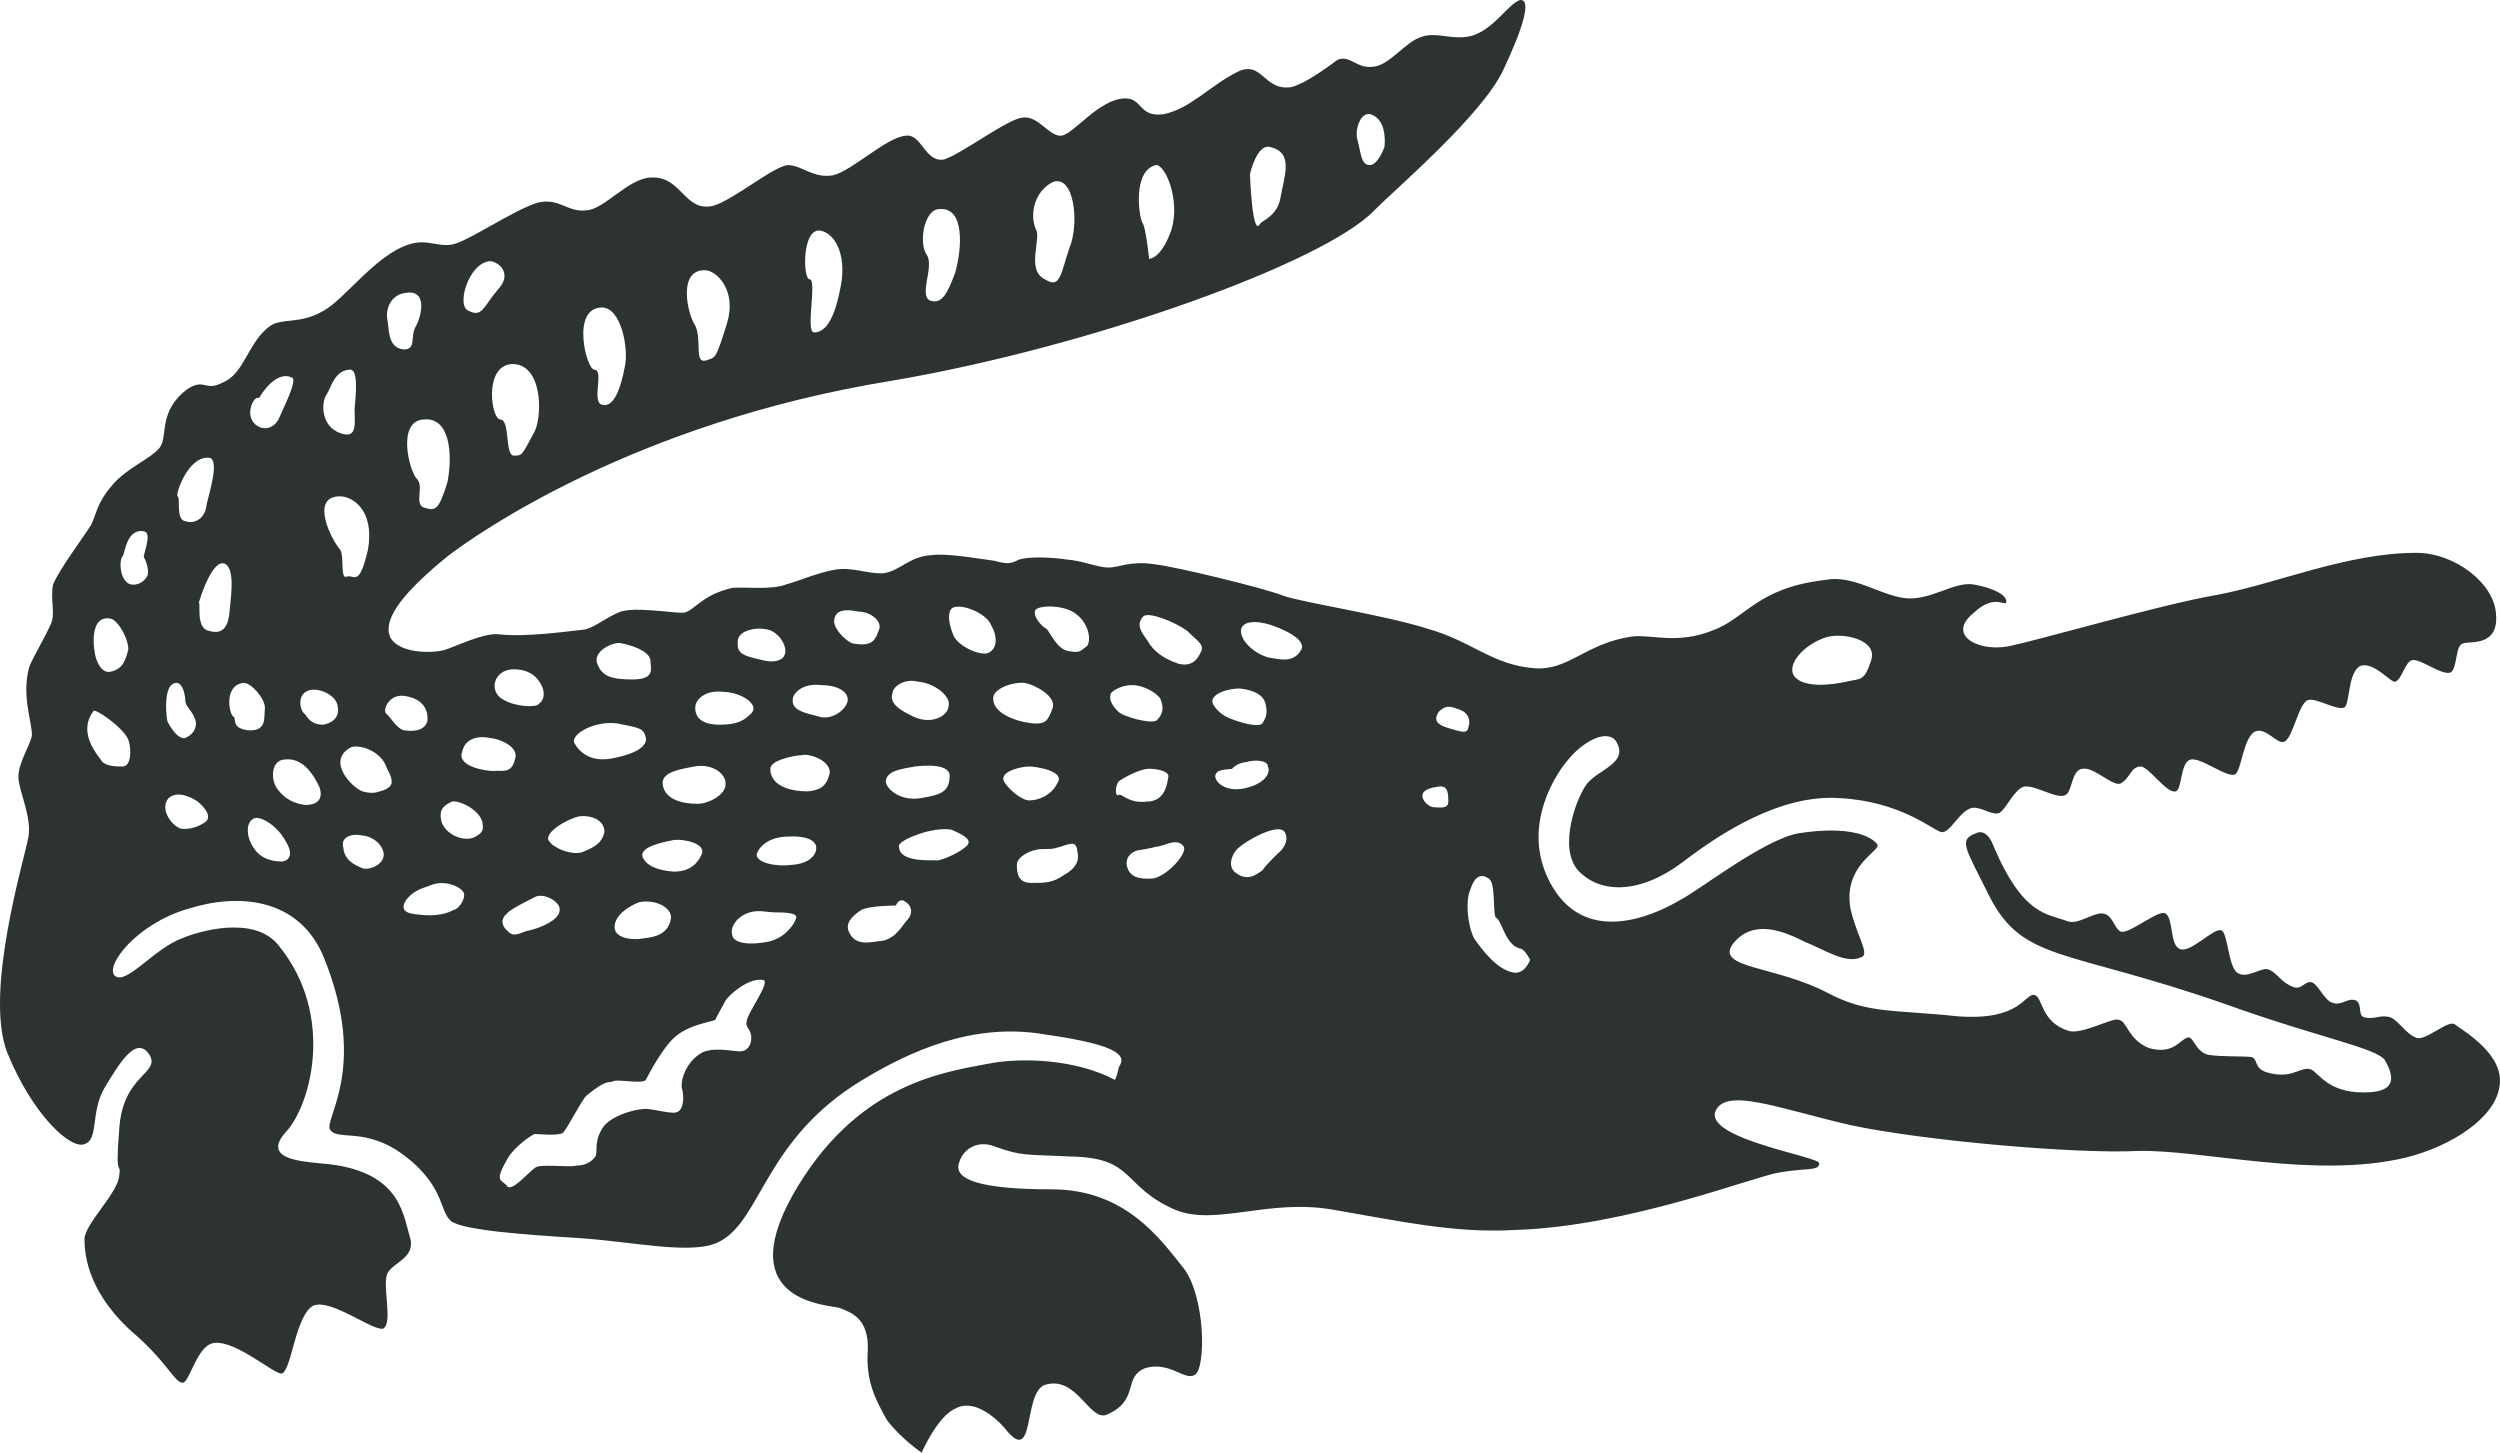 <svg width="74" height="43" viewBox="0 0 74 43" fill="none" xmlns="http://www.w3.org/2000/svg">
<path fill-rule="evenodd" clip-rule="evenodd" d="M72.658 30.318C72.458 30.184 71.795 30.82 71.53 30.72C71.231 30.619 70.999 30.217 70.766 30.117C70.468 30.017 70.302 30.184 70.004 30.117C69.771 30.084 69.937 29.716 69.738 29.615C69.472 29.515 69.339 29.783 69.041 29.682C68.809 29.615 68.643 29.181 68.444 29.08C68.212 29.014 68.146 29.314 67.881 29.214C67.515 29.08 67.415 28.812 67.184 28.712C66.984 28.578 66.553 28.979 66.255 28.812C65.956 28.678 65.956 27.641 65.757 27.54C65.525 27.44 64.795 28.277 64.496 28.076C64.231 27.942 64.33 27.172 64.098 27.039C63.899 26.905 63.004 27.674 62.771 27.574C62.572 27.473 62.538 27.072 62.24 27.039C61.974 27.005 61.51 27.373 61.212 27.273C60.615 27.039 59.885 27.139 58.989 24.997C58.89 24.73 58.691 24.562 58.492 24.663C57.961 24.863 58.16 25.064 58.89 26.537C59.885 28.478 61.145 28.076 65.856 29.716C68.642 30.72 70.366 31.02 70.599 31.389C70.799 31.757 70.998 32.258 70.201 32.326C68.941 32.426 68.642 31.757 68.409 31.656C68.111 31.556 67.912 31.891 67.315 31.79C66.652 31.69 66.883 31.389 66.652 31.288C66.353 31.255 65.755 31.288 65.358 31.221C64.96 31.121 64.927 30.619 64.727 30.72C64.496 30.82 64.296 31.221 63.599 31.02C62.97 30.753 62.97 30.217 62.704 30.183C62.538 30.116 61.642 30.619 61.245 30.519C60.382 30.25 60.482 29.515 60.215 29.448C59.917 29.414 59.818 30.217 57.961 30.084C56.103 29.883 55.307 30.017 54.145 29.414C52.587 28.578 50.762 28.678 51.292 27.942C51.891 27.172 52.819 27.574 53.415 27.875C54.013 28.109 54.676 28.578 55.14 28.31C55.306 28.176 54.941 27.641 54.776 26.905C54.544 25.6 55.672 25.198 55.572 24.997C55.406 24.763 54.776 24.429 53.25 24.663C52.222 24.83 50.231 26.403 49.733 26.637C49.236 26.938 47.18 28.043 46.051 26.403C44.924 24.73 45.952 23.023 46.417 22.488C46.848 21.953 47.578 21.551 47.843 21.953C48.208 22.588 47.345 22.756 46.98 23.191C46.648 23.626 46.118 25.098 46.715 25.768C47.345 26.437 48.506 26.504 49.833 25.5C50.927 24.664 52.719 23.492 54.476 23.626C56.268 23.726 57.197 24.563 57.462 24.631C57.728 24.664 57.96 24.062 58.324 23.928C58.59 23.827 58.955 24.162 59.187 24.061C59.386 23.928 59.619 23.392 59.884 23.291C60.183 23.191 60.913 23.693 61.145 23.526C61.344 23.425 61.311 22.79 61.642 22.756C61.974 22.689 62.538 23.291 62.77 23.191C63.069 23.024 63.069 22.689 63.367 22.689C63.599 22.689 64.13 23.492 64.396 23.425C64.594 23.392 64.529 22.589 64.827 22.488C65.125 22.388 65.889 23.024 66.154 22.923C66.353 22.823 66.386 21.852 66.751 21.651C67.083 21.518 67.414 22.053 67.614 21.953C67.879 21.852 68.045 20.748 68.344 20.715C68.609 20.681 69.14 21.015 69.371 20.949C69.571 20.915 69.471 19.912 69.869 19.71C70.268 19.577 70.765 20.213 70.898 20.18C71.097 20.113 71.196 19.577 71.396 19.543C71.628 19.476 72.225 19.978 72.524 19.912C72.756 19.811 72.657 19.075 72.922 19.041C73.121 18.974 73.95 19.142 73.884 18.205C73.85 17.268 72.657 16.364 71.529 16.364C69.472 16.364 67.415 17.268 65.657 17.602C63.9 17.904 60.284 18.974 59.388 19.142C58.492 19.276 57.629 18.774 58.426 18.138C59.056 17.535 59.388 18.004 59.388 17.803C59.388 17.602 58.99 17.402 58.426 17.301C57.828 17.201 57.132 17.803 56.369 17.703C55.607 17.602 54.844 17 54.015 17.168C51.991 17.402 51.692 18.306 50.664 18.673C49.636 19.075 48.873 18.774 48.309 18.84C46.916 19.041 46.418 19.878 45.39 19.777C44.162 19.677 43.565 18.974 42.239 18.605C40.978 18.204 38.556 17.836 37.992 17.635C37.396 17.401 34.775 16.765 34.145 16.698C33.448 16.598 33.116 16.799 32.818 16.799C32.486 16.799 32.055 16.598 31.59 16.564C31.159 16.497 30.462 16.464 30.164 16.564C29.9 16.699 29.801 16.699 29.436 16.599C29.137 16.565 28.043 16.364 27.578 16.432C26.915 16.465 26.649 16.9 26.152 16.967C25.688 17 25.223 16.766 24.693 16.866C24.162 16.967 23.731 17.168 23.267 17.301C22.835 17.469 22.039 17.368 21.674 17.401C20.679 17.636 20.546 18.138 20.182 18.138C19.85 18.138 18.656 17.937 18.291 18.138C17.893 18.305 17.561 18.606 17.263 18.639C16.898 18.673 15.571 18.874 14.741 18.773C14.277 18.74 13.481 19.142 13.149 19.242C12.752 19.342 11.822 19.342 11.557 18.874C11.291 18.305 12.021 17.469 13.249 16.465C14.078 15.828 18.755 12.516 26.351 11.278C32.289 10.274 39.221 7.764 40.681 6.225C41.312 5.589 43.866 3.414 44.495 2.076C45.126 0.737 45.325 -0.032 44.993 0.001C44.662 0.102 44.264 0.804 43.633 1.038C43.036 1.239 42.505 0.905 42.041 1.105C41.61 1.239 41.112 1.942 40.648 1.975C40.151 2.042 39.952 1.607 39.586 1.774C39.221 2.042 38.625 2.477 38.226 2.577C37.397 2.711 37.364 1.741 36.601 2.142C35.805 2.544 35.241 3.213 34.445 3.38C33.715 3.481 33.814 2.912 33.317 2.912C32.521 2.912 31.758 4.017 31.393 4.017C31.029 4.017 30.73 3.414 30.266 3.481C29.834 3.515 28.474 4.552 27.943 4.72C27.379 4.82 27.28 3.95 26.815 4.017C26.252 4.051 25.223 5.055 24.659 5.189C24.062 5.289 23.73 4.888 23.333 4.888C22.935 4.888 21.707 5.925 21.11 6.092C20.248 6.293 20.181 5.189 19.253 5.256C18.589 5.289 17.892 6.193 17.362 6.226C16.798 6.293 16.566 5.858 15.936 5.992C15.239 6.193 13.879 7.129 13.414 7.23C12.983 7.331 12.651 7.063 12.121 7.23C11.125 7.531 10.197 8.87 9.566 9.205C8.87 9.606 8.372 9.405 8.007 9.64C7.344 10.108 7.244 11.045 6.614 11.313C6.051 11.614 6.083 11.179 5.552 11.513C4.657 12.182 4.989 12.919 4.724 13.254C4.458 13.588 3.728 13.855 3.297 14.391C2.865 14.893 2.865 15.195 2.7 15.529C2.501 15.864 1.738 16.868 1.572 17.303C1.473 17.736 1.672 18.205 1.473 18.539C1.341 18.84 1.042 19.343 0.876 19.71C0.611 20.581 0.976 21.451 0.943 21.785C0.876 22.086 0.544 22.588 0.544 22.99C0.544 23.392 0.943 24.161 0.843 24.763C0.744 25.366 -0.484 29.348 0.213 31.155C0.976 33.028 2.104 34.033 2.501 33.865C2.933 33.731 2.667 32.928 3.098 32.193C3.529 31.489 4.027 30.62 4.425 31.222C4.757 31.791 3.629 31.791 3.529 33.431C3.397 35.002 3.596 34.334 3.529 34.802C3.496 35.304 2.501 36.241 2.501 36.676C2.501 37.144 2.601 38.316 4.06 39.554C4.956 40.356 5.155 40.892 5.387 40.926C5.585 40.993 5.785 39.988 6.216 39.787C6.813 39.519 8.107 40.691 8.339 40.658C8.637 40.557 8.737 38.951 9.268 38.65C9.799 38.416 11.093 39.453 11.358 39.319C11.623 39.118 11.324 38.114 11.457 37.713C11.623 37.345 12.353 37.245 12.121 36.575C11.922 35.906 11.822 34.601 9.467 34.434C8.77 34.367 7.809 34.267 8.439 33.531C9.169 32.794 9.965 30.084 8.24 27.976C7.51 27.072 5.851 27.574 5.387 27.775C4.558 28.076 3.728 29.181 3.397 28.88C3.098 28.578 4.06 27.34 5.553 26.905C7.012 26.436 8.87 26.537 9.6 28.377C10.893 31.589 9.6 33.095 9.766 33.43C9.965 33.764 10.694 33.397 11.723 34.032C13.182 35.002 12.983 35.839 13.348 36.141C13.679 36.408 15.438 36.542 17.063 36.642C18.722 36.743 20.546 37.178 21.309 36.743C22.536 36.107 22.636 33.731 25.488 31.991C26.915 31.121 28.805 30.251 30.928 30.619C33.284 30.953 33.317 31.288 33.117 31.589C33.084 31.757 33.019 31.991 32.985 31.958C31.857 31.355 30.232 31.288 29.236 31.489C27.777 31.757 25.289 32.159 23.465 35.371C21.673 38.583 24.559 38.617 24.858 38.717C25.19 38.851 25.72 39.018 25.687 39.955C25.621 40.893 25.919 41.428 26.251 42.03C26.649 42.565 27.28 43 27.28 43C27.28 43 27.744 41.929 28.275 41.695C28.806 41.394 29.436 41.93 29.734 42.265C30.663 43.469 30.266 41.227 30.928 40.993C31.891 40.692 32.255 42.131 32.786 41.863C33.748 41.428 33.218 40.759 33.914 40.491C34.644 40.29 35.075 40.893 35.374 40.692C35.705 40.457 35.672 38.384 35.042 37.547C34.345 36.676 33.317 35.204 31.128 35.204C28.971 35.204 28.275 34.903 28.374 34.468C28.474 34.033 28.905 33.731 29.436 33.932C30.266 34.233 30.364 34.166 31.691 34.233C33.615 34.267 33.184 35.103 34.776 35.806C35.971 36.308 37.53 35.471 39.454 35.806C41.41 36.141 43.036 36.509 44.827 36.408C48.211 36.308 51.959 34.803 52.689 34.702C53.452 34.568 53.85 34.669 53.85 34.434C53.85 34.233 50.566 33.731 50.764 32.928C51.03 32.159 52.589 32.795 54.745 33.297C56.901 33.765 61.512 34.166 63.303 34.067C65.228 34.033 68.511 34.904 71.198 34.268C72.558 33.933 73.852 33.096 73.985 32.16C74.151 31.221 72.923 30.519 72.658 30.318V30.318ZM54.148 18.84C54.679 18.74 55.608 18.974 55.376 19.576C55.176 20.179 55.077 20.078 54.645 20.179C54.214 20.279 53.319 20.379 53.087 19.978C52.887 19.576 53.551 18.974 54.148 18.84ZM40.648 3.414C40.98 3.582 41.013 4.05 40.98 4.351C40.88 4.619 40.715 4.887 40.548 4.887C40.283 4.887 40.283 4.519 40.184 4.15C40.083 3.849 40.283 3.213 40.648 3.414V3.414ZM37.596 4.351C38.293 4.518 38.028 5.154 37.895 5.89C37.795 6.392 37.364 6.526 37.297 6.626C37.065 7.061 36.999 5.154 36.999 5.154C36.999 5.154 37.198 4.25 37.596 4.351ZM34.213 4.887C34.478 4.853 34.943 5.891 34.677 6.794C34.379 7.664 34.014 7.664 34.014 7.664C34.014 7.664 33.914 6.694 33.814 6.593C33.715 6.426 33.516 5.054 34.213 4.887V4.887ZM31.161 5.389C31.792 5.154 31.958 6.593 31.659 7.33C31.393 8.099 31.393 8.568 30.928 8.266C30.364 7.999 30.829 7.062 30.663 6.794C30.464 6.325 30.63 5.656 31.161 5.389V5.389ZM27.777 6.192C28.573 6.091 28.474 7.363 28.275 8.066C28.043 8.701 27.877 9.003 27.546 8.902C27.18 8.768 27.645 7.931 27.446 7.564C27.18 7.229 27.346 6.225 27.777 6.192ZM24.294 6.827C24.759 6.927 25.091 7.63 24.859 8.601C24.66 9.605 24.361 9.839 24.096 9.839C23.83 9.839 24.195 8.266 23.963 8.266C23.764 8.266 23.731 6.727 24.294 6.827ZM20.878 7.999C21.177 7.999 21.84 8.567 21.508 9.605C21.177 10.675 21.177 10.575 20.878 10.675C20.546 10.742 20.779 10.04 20.579 9.638C20.347 9.303 20.048 7.965 20.878 7.999V7.999ZM17.793 9.103C18.39 9.07 18.622 10.341 18.49 10.876C18.39 11.412 18.191 12.081 17.826 11.981C17.494 11.914 17.892 10.944 17.594 10.944C17.362 10.943 16.898 9.137 17.793 9.103ZM15.836 12.75C15.438 13.486 15.471 13.486 15.206 13.486C14.94 13.486 15.106 12.416 14.808 12.416C14.543 12.416 14.31 10.843 15.139 10.776C16.035 10.742 16.068 12.215 15.836 12.75ZM14.509 7.731C14.708 7.731 15.206 8.066 14.741 8.567C14.31 9.069 14.277 9.404 13.879 9.203C13.481 9.07 13.879 7.764 14.509 7.731ZM3.231 18.305C3.496 18.305 3.828 18.974 3.795 19.242C3.728 19.443 3.696 19.777 3.297 19.878C2.933 19.978 2.8 19.376 2.8 19.276C2.767 19.142 2.667 18.238 3.231 18.305V18.305ZM3.629 22.688C3.43 22.688 3.198 22.688 3.032 22.555C2.932 22.387 2.269 21.718 2.766 21.049C2.8 20.949 3.629 21.517 3.795 21.886C3.895 22.153 3.895 22.688 3.629 22.688ZM4.325 17.1C4.226 17.267 3.961 17.368 3.795 17.267C3.529 17.1 3.529 16.565 3.629 16.465C3.695 16.431 3.728 15.628 4.259 15.728C4.524 15.761 4.226 16.431 4.259 16.498C4.325 16.599 4.458 16.966 4.325 17.1ZM26.417 20.514C26.451 20.279 26.815 20.079 27.18 20.179C27.645 20.212 28.176 20.614 28.076 20.915C28.043 21.216 27.546 21.451 27.048 21.216C26.616 21.015 26.318 20.815 26.417 20.514V20.514ZM27.081 22.688C27.379 22.655 28.176 22.588 28.109 23.023C28.076 23.425 27.877 23.525 27.247 23.626C26.616 23.725 26.218 23.325 26.218 23.124C26.252 22.789 26.749 22.756 27.081 22.688V22.688ZM25.422 18.105C25.787 18.105 26.119 18.405 26.019 18.639C25.92 18.874 25.887 19.175 25.223 19.041C24.991 18.941 24.692 18.606 24.692 18.405C24.693 18.004 25.091 18.038 25.422 18.105ZM21.84 18.941C21.906 18.606 22.536 18.539 22.835 18.673C23.167 18.84 23.366 19.276 23.167 19.476C22.935 19.644 22.703 19.577 22.304 19.476C21.906 19.376 21.807 19.275 21.84 18.941V18.941ZM21.409 20.48C21.906 20.48 22.503 20.848 22.238 21.116C22.039 21.316 21.84 21.451 21.309 21.451C20.778 21.451 20.579 21.25 20.579 20.949C20.579 20.681 20.911 20.413 21.409 20.48V20.48ZM20.546 22.688C21.11 22.588 21.508 22.923 21.475 23.224C21.475 23.525 20.977 23.793 20.646 23.793C20.248 23.793 19.684 23.692 19.617 23.224C19.551 22.823 20.248 22.756 20.546 22.688ZM19.02 25.366C18.921 25.064 19.617 24.93 19.949 24.863C20.248 24.83 20.878 24.964 20.779 25.265C20.679 25.499 20.48 25.8 19.949 25.8C19.418 25.767 19.12 25.6 19.02 25.366ZM19.849 27.239C19.75 27.674 19.352 27.741 19.054 27.775C18.722 27.842 18.191 27.775 18.191 27.44C18.191 27.072 18.656 26.804 18.921 26.704C19.452 26.604 19.949 26.905 19.849 27.239V27.239ZM18.39 19.041C18.589 19.075 19.219 19.242 19.253 19.543C19.253 19.777 19.418 20.112 18.722 20.112C18.092 20.112 17.826 20.011 17.693 19.677C17.494 19.275 18.191 18.974 18.39 19.041ZM18.291 21.417C18.954 21.551 19.054 21.551 19.12 21.852C19.153 22.153 18.656 22.354 18.091 22.454C17.494 22.555 17.163 22.287 16.996 21.986C16.898 21.718 17.627 21.316 18.291 21.417V21.417ZM17.163 24.161C17.494 24.128 17.892 24.261 17.892 24.63C17.826 24.93 17.627 25.064 17.295 25.198C16.997 25.366 16.334 25.098 16.234 24.864C16.134 24.63 16.798 24.228 17.163 24.161V24.161ZM16.565 26.938C16.565 27.239 15.968 27.473 15.67 27.54C15.438 27.574 15.239 27.775 15.04 27.574C14.807 27.373 14.841 27.172 15.007 27.039C15.106 26.905 15.736 26.604 15.869 26.537C16.134 26.436 16.599 26.704 16.565 26.938V26.938ZM15.206 19.811C15.737 19.811 15.969 20.112 16.069 20.379C16.134 20.614 16.069 20.747 15.936 20.848C15.836 20.948 15.239 20.915 14.907 20.714C14.443 20.48 14.608 19.811 15.206 19.811V19.811ZM12.552 12.416C13.282 12.349 13.414 13.353 13.249 14.256C12.983 15.126 12.884 15.126 12.552 15.026C12.254 14.926 12.552 14.424 12.353 14.189C12.121 13.989 11.723 12.449 12.552 12.416ZM12.021 8.668C12.685 8.568 12.453 9.404 12.32 9.638C12.121 9.94 12.353 10.374 11.922 10.341C11.457 10.274 11.524 9.705 11.457 9.404C11.424 9.07 11.623 8.701 12.021 8.668ZM9.666 11.68C9.799 11.479 9.898 10.977 10.33 10.944C10.628 10.877 10.528 11.713 10.495 12.115C10.495 12.516 10.595 13.018 10.064 12.818C9.5 12.617 9.5 11.914 9.666 11.68ZM7.609 11.78C7.709 11.78 7.709 11.713 7.709 11.713C7.709 11.713 8.173 10.943 8.637 11.177C8.836 11.211 8.339 12.181 8.273 12.349C8.174 12.617 7.842 12.817 7.543 12.55C7.245 12.248 7.51 11.78 7.609 11.78ZM6.216 13.553C6.482 13.654 6.216 14.524 6.117 14.925C6.084 15.327 5.785 15.527 5.487 15.427C5.188 15.394 5.354 14.69 5.254 14.69C5.188 14.624 5.586 13.453 6.216 13.553V13.553ZM5.254 20.213C5.453 20.279 5.487 20.681 5.487 20.748C5.487 20.915 5.686 21.015 5.785 21.316C5.851 21.551 5.686 21.785 5.454 21.852C5.188 21.852 4.956 21.35 4.956 21.35C4.956 21.417 4.757 20.179 5.254 20.213ZM6.084 24.328C5.885 24.462 5.653 24.562 5.354 24.529C5.055 24.429 4.724 23.927 4.989 23.626C5.254 23.392 5.653 23.592 5.851 23.725C6.051 23.894 6.283 24.161 6.084 24.328ZM6.183 18.673C5.785 18.606 5.951 17.837 5.885 17.837C5.885 17.837 6.283 16.465 6.681 16.699C6.979 16.9 6.814 17.803 6.78 18.238C6.714 18.639 6.515 18.774 6.183 18.673V18.673ZM6.913 21.216C6.78 21.149 6.614 20.279 7.211 20.212C7.443 20.212 7.842 20.681 7.842 20.948C7.808 21.249 7.908 21.651 7.344 21.617C6.814 21.551 7.012 21.25 6.913 21.216V21.216ZM8.339 25.5C8.141 25.5 7.742 25.466 7.51 25.098C7.311 24.83 7.245 24.362 7.51 24.228C7.709 24.128 8.24 24.462 8.472 24.93C8.737 25.366 8.472 25.5 8.339 25.5ZM9.036 23.826C8.77 23.793 8.472 23.692 8.24 23.392C8.008 23.124 8.008 22.555 8.372 22.488C8.936 22.387 9.268 22.89 9.467 23.325C9.6 23.793 9.202 23.826 9.036 23.826V23.826ZM9.566 21.451C9.301 21.451 9.169 21.35 9.036 21.149C8.837 21.015 8.77 20.413 9.301 20.413C9.566 20.413 9.965 20.614 9.997 20.915C10.064 21.25 9.799 21.417 9.566 21.451ZM10.064 14.691C10.429 14.691 11.093 15.092 10.893 16.264C10.628 17.401 10.495 17 10.263 17.067C10.064 17.167 10.197 16.431 10.064 16.264C9.799 15.963 9.169 14.691 10.064 14.691V14.691ZM10.727 25.7C10.495 25.6 10.197 25.466 10.164 25.098C10.064 24.763 10.429 24.663 10.727 24.73C11.093 24.763 11.358 25.064 11.358 25.299C11.358 25.6 10.927 25.767 10.727 25.7ZM11.358 23.392C11.192 23.425 11.093 23.525 10.727 23.425C10.396 23.291 9.699 22.555 10.33 22.153C10.528 21.986 11.291 22.186 11.458 22.755C11.723 23.224 11.557 23.291 11.358 23.392ZM11.424 21.116C11.324 21.015 11.523 20.48 12.054 20.614C12.552 20.715 12.685 21.049 12.651 21.35C12.552 21.651 12.22 21.651 11.954 21.618C11.723 21.551 11.557 21.216 11.424 21.116V21.116ZM13.414 26.938C13.249 27.039 12.884 27.139 12.386 27.072C11.954 27.039 11.855 26.905 12.021 26.637C12.22 26.403 12.353 26.336 12.751 26.202C13.149 26.035 13.614 26.235 13.713 26.403C13.812 26.537 13.613 26.905 13.414 26.938V26.938ZM14.078 24.763C13.812 24.93 13.249 24.763 13.082 24.362C12.95 23.927 13.182 23.826 13.381 23.725C13.613 23.692 14.177 23.96 14.277 24.328C14.31 24.562 14.31 24.63 14.078 24.763V24.763ZM14.608 22.823C14.376 22.823 13.514 22.688 13.68 22.253C13.779 21.785 14.277 21.785 14.543 21.852C14.708 21.852 15.405 22.086 15.239 22.488C15.139 22.923 14.841 22.789 14.608 22.823V22.823ZM22.238 30.72C22.238 30.953 22.105 31.121 21.906 31.121C21.674 31.121 21.011 30.953 20.679 31.221C20.347 31.455 20.148 31.891 20.181 32.192C20.248 32.426 20.248 32.795 20.082 32.894C19.95 33.028 19.319 32.795 19.054 32.827C18.821 32.827 17.992 33.028 17.793 33.464C17.561 33.865 17.727 34.166 17.594 34.267C17.462 34.434 17.262 34.501 17.063 34.501C16.864 34.568 15.968 34.434 15.836 34.568C15.637 34.702 15.139 35.304 15.007 35.103C14.841 34.903 14.608 35.003 15.04 34.267C15.239 33.932 15.77 33.565 15.836 33.565C15.869 33.565 16.532 33.631 16.665 33.531C16.798 33.397 17.196 32.594 17.362 32.426C18.026 31.891 17.992 32.092 18.191 31.991C18.391 31.958 19.054 32.092 19.12 31.958C19.22 31.757 19.618 31.02 19.95 30.72C20.381 30.317 21.078 30.25 21.177 30.183C21.21 30.084 21.376 29.816 21.476 29.615C21.608 29.414 22.205 28.912 22.603 29.013C22.802 29.079 22.106 30.017 22.106 30.217C22.039 30.418 22.238 30.452 22.238 30.72V30.72ZM22.735 27.875C22.238 27.976 21.707 27.942 21.674 27.675C21.607 27.474 21.773 27.173 22.105 27.039C22.403 26.905 22.702 27.006 22.934 27.006C23.133 27.006 23.631 27.006 23.564 27.173C23.532 27.34 23.233 27.775 22.735 27.875V27.875ZM23.432 25.6C22.868 25.667 22.338 25.5 22.404 25.265C22.503 24.998 22.835 24.763 23.333 24.763C23.83 24.73 24.162 24.864 24.162 25.098C24.162 25.299 23.963 25.567 23.432 25.6ZM24.56 22.89C24.461 23.291 24.261 23.392 23.897 23.425C23.532 23.425 22.802 23.325 22.802 22.756C22.802 22.488 23.565 22.354 23.73 22.354C23.897 22.287 24.593 22.488 24.56 22.89V22.89ZM25.091 20.748C25.025 21.049 24.593 21.316 24.261 21.216C23.897 21.116 23.432 21.049 23.465 20.715C23.465 20.514 23.764 20.213 24.294 20.279C24.859 20.279 25.124 20.514 25.091 20.748V20.748ZM26.849 27.239C26.716 27.373 26.55 27.741 26.152 27.842C25.787 27.875 25.323 28.042 25.124 27.574C25.024 27.34 25.19 27.139 25.488 26.938C25.72 26.804 26.517 26.804 26.517 26.804C26.517 26.804 26.616 26.537 26.815 26.704C27.014 26.838 27.014 27.072 26.849 27.239V27.239ZM27.777 25.466C27.445 25.466 26.649 25.499 26.616 25.098C26.517 24.931 27.047 24.73 27.379 24.63C27.777 24.529 28.042 24.529 28.175 24.563C28.308 24.63 28.673 24.763 28.673 24.931C28.673 25.098 28.076 25.399 27.777 25.466V25.466ZM28.209 18.774C28.076 18.439 28.043 18.138 28.176 18.004C28.408 17.837 29.204 18.138 29.337 18.506C29.536 18.84 29.536 19.242 29.204 19.343C28.872 19.376 28.308 19.075 28.209 18.774V18.774ZM29.402 20.715C29.336 20.413 29.933 20.179 30.332 20.213C30.663 20.279 31.261 20.614 31.161 20.949C31.029 21.316 30.962 21.417 30.663 21.417C30.364 21.417 29.436 21.216 29.402 20.715V20.715ZM29.701 23.09C29.635 22.823 30.232 22.688 30.464 22.688C30.663 22.688 31.559 22.823 31.294 23.19C31.128 23.525 30.763 23.692 30.464 23.692C30.232 23.692 29.801 23.325 29.701 23.09V23.09ZM31.493 25.901C31.161 26.135 30.928 26.135 30.531 26.135C30.166 26.135 30.099 25.901 30.099 25.6C30.099 25.366 30.464 25.198 30.63 25.165C30.829 25.098 31.061 25.165 31.261 25.098C31.393 25.064 31.393 25.064 31.592 24.998C31.758 24.964 31.858 24.931 31.891 25.198C31.957 25.466 31.857 25.7 31.493 25.901V25.901ZM32.156 19.142C31.99 19.242 31.99 19.343 31.658 19.276C31.26 19.242 31.061 18.64 30.962 18.606C30.829 18.539 30.53 18.205 30.663 18.038C30.829 17.904 31.559 17.904 31.89 18.205C32.289 18.539 32.289 19.041 32.156 19.142V19.142ZM32.886 20.514C32.985 20.413 33.218 20.279 33.516 20.279C33.814 20.279 34.213 20.48 34.346 20.681C34.445 20.915 34.445 21.116 34.246 21.316C34.113 21.451 33.218 21.216 33.085 21.049C32.886 20.848 32.82 20.681 32.886 20.514ZM33.118 23.525C33.019 23.626 32.985 23.291 33.118 23.124C33.317 22.99 33.748 22.756 34.014 22.756C34.246 22.756 34.644 22.823 34.578 23.023C34.544 23.224 34.478 23.726 33.948 23.726C33.416 23.793 33.218 23.492 33.118 23.525V23.525ZM34.146 26.002C33.715 26.035 33.416 25.968 33.35 25.6C33.317 25.265 33.649 25.165 33.715 25.165C33.748 25.165 34.113 25.098 34.213 25.064C34.445 25.064 34.843 24.763 35.042 25.064C35.141 25.265 34.578 25.901 34.146 26.002V26.002ZM35.572 19.242C35.506 19.376 35.374 19.777 34.876 19.644C34.378 19.476 34.146 19.242 34.013 19.041C33.914 18.841 33.549 18.54 33.848 18.239C34.013 18.105 34.776 18.406 35.141 18.673C35.44 18.974 35.606 19.041 35.572 19.242V19.242ZM35.904 20.681C36.004 20.48 36.402 20.38 36.701 20.38C36.999 20.413 37.397 20.514 37.463 20.848C37.53 21.149 37.463 21.25 37.364 21.417C37.199 21.551 36.601 21.35 36.369 21.25C36.103 21.149 35.805 20.815 35.904 20.681V20.681ZM35.971 22.99C35.971 22.756 36.303 22.789 36.468 22.756C36.535 22.689 36.634 22.588 36.9 22.555C37.099 22.488 37.53 22.488 37.53 22.688C37.596 22.823 37.53 23.124 36.999 23.291C36.402 23.492 36.004 23.224 35.971 22.99ZM37.895 25.198C37.895 25.198 37.463 25.6 37.364 25.767C37.199 25.867 36.933 26.135 36.535 25.801C36.303 25.567 36.535 25.165 36.701 25.064C36.834 24.931 37.828 24.328 38.028 24.63C38.193 24.93 37.895 25.198 37.895 25.198ZM38.491 19.275C38.292 19.576 37.993 19.543 37.629 19.476C37.297 19.442 36.701 19.041 36.733 18.639C36.8 18.305 37.397 18.405 37.728 18.539C38.094 18.673 38.723 18.974 38.491 19.275ZM42.439 23.894C42.24 23.894 41.743 23.392 42.538 23.291C42.837 23.224 42.871 23.425 42.871 23.726C42.871 23.96 42.605 23.894 42.439 23.894V23.894ZM42.871 21.551C42.538 21.451 42.406 21.316 42.605 21.049C42.837 20.848 42.936 20.915 43.235 21.015C43.467 21.116 43.534 21.316 43.467 21.517C43.434 21.752 43.235 21.651 42.871 21.551ZM44.761 28.779C44.296 28.678 43.865 28.11 43.633 27.775C43.434 27.374 43.368 26.637 43.533 26.303C43.666 25.901 43.865 25.868 44.064 26.002C44.296 26.136 44.164 27.14 44.296 27.173C44.462 27.273 44.562 27.977 44.993 28.077C45.126 28.077 45.292 28.412 45.292 28.412C45.292 28.412 45.126 28.879 44.761 28.779V28.779Z" fill="#2C3330"/>
</svg>
